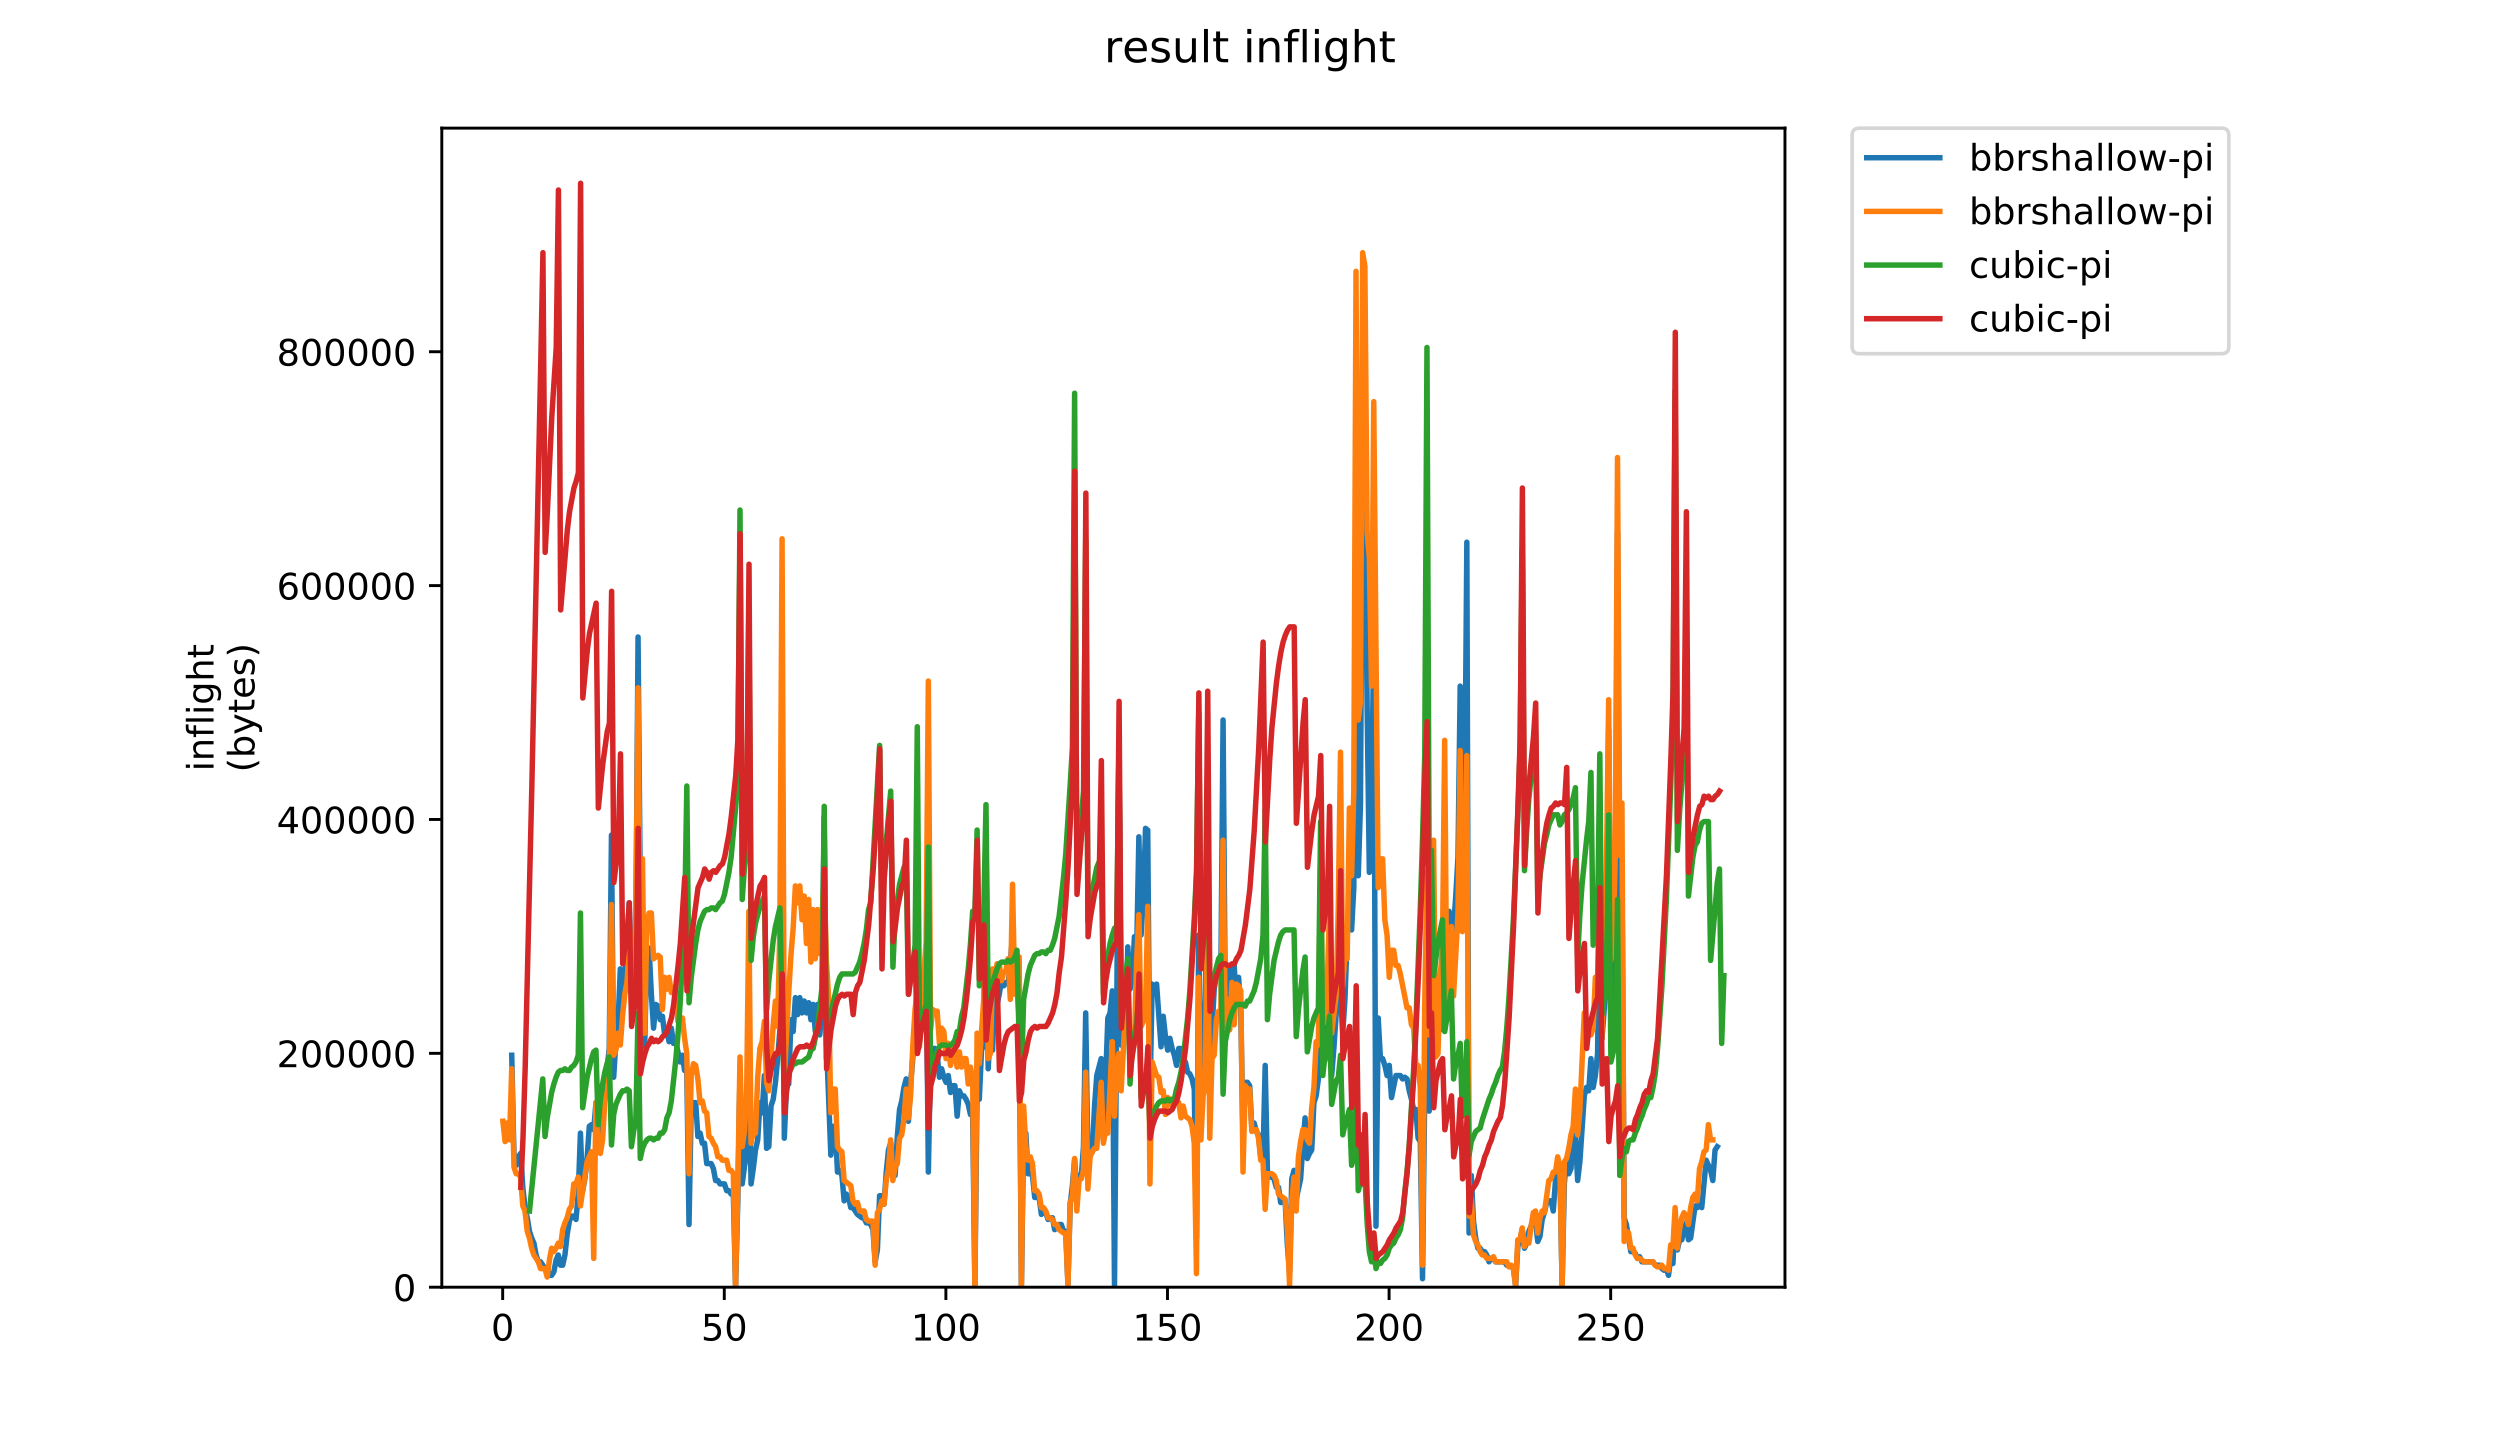 <?xml version="1.0" encoding="utf-8" standalone="no"?>
<!DOCTYPE svg PUBLIC "-//W3C//DTD SVG 1.1//EN"
  "http://www.w3.org/Graphics/SVG/1.1/DTD/svg11.dtd">
<!-- Created with matplotlib (https://matplotlib.org/) -->
<svg height="396pt" version="1.1" viewBox="0 0 684 396" width="684pt" xmlns="http://www.w3.org/2000/svg" xmlns:xlink="http://www.w3.org/1999/xlink">
 <defs>
  <style type="text/css">
*{stroke-linecap:butt;stroke-linejoin:round;}
  </style>
 </defs>
 <g id="figure_1">
  <g id="patch_1">
   <path d="M 0 396 
L 684 396 
L 684 0 
L 0 0 
z
" style="fill:#ffffff;"/>
  </g>
  <g id="axes_1">
   <g id="patch_2">
    <path d="M 120.879 352.174 
L 488.365 352.174 
L 488.365 35.062 
L 120.879 35.062 
z
" style="fill:#ffffff;"/>
   </g>
   <g id="matplotlib.axis_1">
    <g id="xtick_1">
     <g id="line2d_1">
      <defs>
       <path d="M 0 0 
L 0 3.5 
" id="mccd553263e" style="stroke:#000000;stroke-width:0.8;"/>
      </defs>
      <g>
       <use style="stroke:#000000;stroke-width:0.8;" x="137.534" xlink:href="#mccd553263e" y="352.174"/>
      </g>
     </g>
     <g id="text_1">
      <!-- 0 -->
      <defs>
       <path d="M 31.781 66.406 
Q 24.172 66.406 20.328 58.906 
Q 16.5 51.422 16.5 36.375 
Q 16.5 21.391 20.328 13.891 
Q 24.172 6.391 31.781 6.391 
Q 39.453 6.391 43.281 13.891 
Q 47.125 21.391 47.125 36.375 
Q 47.125 51.422 43.281 58.906 
Q 39.453 66.406 31.781 66.406 
z
M 31.781 74.219 
Q 44.047 74.219 50.516 64.516 
Q 56.984 54.828 56.984 36.375 
Q 56.984 17.969 50.516 8.266 
Q 44.047 -1.422 31.781 -1.422 
Q 19.531 -1.422 13.062 8.266 
Q 6.594 17.969 6.594 36.375 
Q 6.594 54.828 13.062 64.516 
Q 19.531 74.219 31.781 74.219 
z
" id="DejaVuSans-48"/>
      </defs>
      <g transform="translate(134.353 366.773)scale(0.1 -0.1)">
       <use xlink:href="#DejaVuSans-48"/>
      </g>
     </g>
    </g>
    <g id="xtick_2">
     <g id="line2d_2">
      <g>
       <use style="stroke:#000000;stroke-width:0.8;" x="198.164" xlink:href="#mccd553263e" y="352.174"/>
      </g>
     </g>
     <g id="text_2">
      <!-- 50 -->
      <defs>
       <path d="M 10.797 72.906 
L 49.516 72.906 
L 49.516 64.594 
L 19.828 64.594 
L 19.828 46.734 
Q 21.969 47.469 24.109 47.828 
Q 26.266 48.188 28.422 48.188 
Q 40.625 48.188 47.75 41.5 
Q 54.891 34.812 54.891 23.391 
Q 54.891 11.625 47.562 5.094 
Q 40.234 -1.422 26.906 -1.422 
Q 22.312 -1.422 17.547 -0.641 
Q 12.797 0.141 7.719 1.703 
L 7.719 11.625 
Q 12.109 9.234 16.797 8.062 
Q 21.484 6.891 26.703 6.891 
Q 35.156 6.891 40.078 11.328 
Q 45.016 15.766 45.016 23.391 
Q 45.016 31 40.078 35.438 
Q 35.156 39.891 26.703 39.891 
Q 22.75 39.891 18.812 39.016 
Q 14.891 38.141 10.797 36.281 
z
" id="DejaVuSans-53"/>
      </defs>
      <g transform="translate(191.801 366.773)scale(0.1 -0.1)">
       <use xlink:href="#DejaVuSans-53"/>
       <use x="63.623" xlink:href="#DejaVuSans-48"/>
      </g>
     </g>
    </g>
    <g id="xtick_3">
     <g id="line2d_3">
      <g>
       <use style="stroke:#000000;stroke-width:0.8;" x="258.794" xlink:href="#mccd553263e" y="352.174"/>
      </g>
     </g>
     <g id="text_3">
      <!-- 100 -->
      <defs>
       <path d="M 12.406 8.297 
L 28.516 8.297 
L 28.516 63.922 
L 10.984 60.406 
L 10.984 69.391 
L 28.422 72.906 
L 38.281 72.906 
L 38.281 8.297 
L 54.391 8.297 
L 54.391 0 
L 12.406 0 
z
" id="DejaVuSans-49"/>
      </defs>
      <g transform="translate(249.25 366.773)scale(0.1 -0.1)">
       <use xlink:href="#DejaVuSans-49"/>
       <use x="63.623" xlink:href="#DejaVuSans-48"/>
       <use x="127.246" xlink:href="#DejaVuSans-48"/>
      </g>
     </g>
    </g>
    <g id="xtick_4">
     <g id="line2d_4">
      <g>
       <use style="stroke:#000000;stroke-width:0.8;" x="319.424" xlink:href="#mccd553263e" y="352.174"/>
      </g>
     </g>
     <g id="text_4">
      <!-- 150 -->
      <g transform="translate(309.88 366.773)scale(0.1 -0.1)">
       <use xlink:href="#DejaVuSans-49"/>
       <use x="63.623" xlink:href="#DejaVuSans-53"/>
       <use x="127.246" xlink:href="#DejaVuSans-48"/>
      </g>
     </g>
    </g>
    <g id="xtick_5">
     <g id="line2d_5">
      <g>
       <use style="stroke:#000000;stroke-width:0.8;" x="380.053" xlink:href="#mccd553263e" y="352.174"/>
      </g>
     </g>
     <g id="text_5">
      <!-- 200 -->
      <defs>
       <path d="M 19.188 8.297 
L 53.609 8.297 
L 53.609 0 
L 7.328 0 
L 7.328 8.297 
Q 12.938 14.109 22.625 23.891 
Q 32.328 33.688 34.812 36.531 
Q 39.547 41.844 41.422 45.531 
Q 43.312 49.219 43.312 52.781 
Q 43.312 58.594 39.234 62.25 
Q 35.156 65.922 28.609 65.922 
Q 23.969 65.922 18.812 64.312 
Q 13.672 62.703 7.812 59.422 
L 7.812 69.391 
Q 13.766 71.781 18.938 73 
Q 24.125 74.219 28.422 74.219 
Q 39.75 74.219 46.484 68.547 
Q 53.219 62.891 53.219 53.422 
Q 53.219 48.922 51.531 44.891 
Q 49.859 40.875 45.406 35.406 
Q 44.188 33.984 37.641 27.219 
Q 31.109 20.453 19.188 8.297 
z
" id="DejaVuSans-50"/>
      </defs>
      <g transform="translate(370.51 366.773)scale(0.1 -0.1)">
       <use xlink:href="#DejaVuSans-50"/>
       <use x="63.623" xlink:href="#DejaVuSans-48"/>
       <use x="127.246" xlink:href="#DejaVuSans-48"/>
      </g>
     </g>
    </g>
    <g id="xtick_6">
     <g id="line2d_6">
      <g>
       <use style="stroke:#000000;stroke-width:0.8;" x="440.683" xlink:href="#mccd553263e" y="352.174"/>
      </g>
     </g>
     <g id="text_6">
      <!-- 250 -->
      <g transform="translate(431.139 366.773)scale(0.1 -0.1)">
       <use xlink:href="#DejaVuSans-50"/>
       <use x="63.623" xlink:href="#DejaVuSans-53"/>
       <use x="127.246" xlink:href="#DejaVuSans-48"/>
      </g>
     </g>
    </g>
   </g>
   <g id="matplotlib.axis_2">
    <g id="ytick_1">
     <g id="line2d_7">
      <defs>
       <path d="M 0 0 
L -3.5 0 
" id="m3c80a97e3c" style="stroke:#000000;stroke-width:0.8;"/>
      </defs>
      <g>
       <use style="stroke:#000000;stroke-width:0.8;" x="120.879" xlink:href="#m3c80a97e3c" y="352.174"/>
      </g>
     </g>
     <g id="text_7">
      <!-- 0 -->
      <g transform="translate(107.516 355.973)scale(0.1 -0.1)">
       <use xlink:href="#DejaVuSans-48"/>
      </g>
     </g>
    </g>
    <g id="ytick_2">
     <g id="line2d_8">
      <g>
       <use style="stroke:#000000;stroke-width:0.8;" x="120.879" xlink:href="#m3c80a97e3c" y="288.191"/>
      </g>
     </g>
     <g id="text_8">
      <!-- 200000 -->
      <g transform="translate(75.704 291.99)scale(0.1 -0.1)">
       <use xlink:href="#DejaVuSans-50"/>
       <use x="63.623" xlink:href="#DejaVuSans-48"/>
       <use x="127.246" xlink:href="#DejaVuSans-48"/>
       <use x="190.869" xlink:href="#DejaVuSans-48"/>
       <use x="254.492" xlink:href="#DejaVuSans-48"/>
       <use x="318.115" xlink:href="#DejaVuSans-48"/>
      </g>
     </g>
    </g>
    <g id="ytick_3">
     <g id="line2d_9">
      <g>
       <use style="stroke:#000000;stroke-width:0.8;" x="120.879" xlink:href="#m3c80a97e3c" y="224.207"/>
      </g>
     </g>
     <g id="text_9">
      <!-- 400000 -->
      <defs>
       <path d="M 37.797 64.312 
L 12.891 25.391 
L 37.797 25.391 
z
M 35.203 72.906 
L 47.609 72.906 
L 47.609 25.391 
L 58.016 25.391 
L 58.016 17.188 
L 47.609 17.188 
L 47.609 0 
L 37.797 0 
L 37.797 17.188 
L 4.891 17.188 
L 4.891 26.703 
z
" id="DejaVuSans-52"/>
      </defs>
      <g transform="translate(75.704 228.006)scale(0.1 -0.1)">
       <use xlink:href="#DejaVuSans-52"/>
       <use x="63.623" xlink:href="#DejaVuSans-48"/>
       <use x="127.246" xlink:href="#DejaVuSans-48"/>
       <use x="190.869" xlink:href="#DejaVuSans-48"/>
       <use x="254.492" xlink:href="#DejaVuSans-48"/>
       <use x="318.115" xlink:href="#DejaVuSans-48"/>
      </g>
     </g>
    </g>
    <g id="ytick_4">
     <g id="line2d_10">
      <g>
       <use style="stroke:#000000;stroke-width:0.8;" x="120.879" xlink:href="#m3c80a97e3c" y="160.223"/>
      </g>
     </g>
     <g id="text_10">
      <!-- 600000 -->
      <defs>
       <path d="M 33.016 40.375 
Q 26.375 40.375 22.484 35.828 
Q 18.609 31.297 18.609 23.391 
Q 18.609 15.531 22.484 10.953 
Q 26.375 6.391 33.016 6.391 
Q 39.656 6.391 43.531 10.953 
Q 47.406 15.531 47.406 23.391 
Q 47.406 31.297 43.531 35.828 
Q 39.656 40.375 33.016 40.375 
z
M 52.594 71.297 
L 52.594 62.312 
Q 48.875 64.062 45.094 64.984 
Q 41.312 65.922 37.594 65.922 
Q 27.828 65.922 22.672 59.328 
Q 17.531 52.734 16.797 39.406 
Q 19.672 43.656 24.016 45.922 
Q 28.375 48.188 33.594 48.188 
Q 44.578 48.188 50.953 41.516 
Q 57.328 34.859 57.328 23.391 
Q 57.328 12.156 50.688 5.359 
Q 44.047 -1.422 33.016 -1.422 
Q 20.359 -1.422 13.672 8.266 
Q 6.984 17.969 6.984 36.375 
Q 6.984 53.656 15.188 63.938 
Q 23.391 74.219 37.203 74.219 
Q 40.922 74.219 44.703 73.484 
Q 48.484 72.75 52.594 71.297 
z
" id="DejaVuSans-54"/>
      </defs>
      <g transform="translate(75.704 164.023)scale(0.1 -0.1)">
       <use xlink:href="#DejaVuSans-54"/>
       <use x="63.623" xlink:href="#DejaVuSans-48"/>
       <use x="127.246" xlink:href="#DejaVuSans-48"/>
       <use x="190.869" xlink:href="#DejaVuSans-48"/>
       <use x="254.492" xlink:href="#DejaVuSans-48"/>
       <use x="318.115" xlink:href="#DejaVuSans-48"/>
      </g>
     </g>
    </g>
    <g id="ytick_5">
     <g id="line2d_11">
      <g>
       <use style="stroke:#000000;stroke-width:0.8;" x="120.879" xlink:href="#m3c80a97e3c" y="96.24"/>
      </g>
     </g>
     <g id="text_11">
      <!-- 800000 -->
      <defs>
       <path d="M 31.781 34.625 
Q 24.75 34.625 20.719 30.859 
Q 16.703 27.094 16.703 20.516 
Q 16.703 13.922 20.719 10.156 
Q 24.75 6.391 31.781 6.391 
Q 38.812 6.391 42.859 10.172 
Q 46.922 13.969 46.922 20.516 
Q 46.922 27.094 42.891 30.859 
Q 38.875 34.625 31.781 34.625 
z
M 21.922 38.812 
Q 15.578 40.375 12.031 44.719 
Q 8.5 49.078 8.5 55.328 
Q 8.5 64.062 14.719 69.141 
Q 20.953 74.219 31.781 74.219 
Q 42.672 74.219 48.875 69.141 
Q 55.078 64.062 55.078 55.328 
Q 55.078 49.078 51.531 44.719 
Q 48 40.375 41.703 38.812 
Q 48.828 37.156 52.797 32.312 
Q 56.781 27.484 56.781 20.516 
Q 56.781 9.906 50.312 4.234 
Q 43.844 -1.422 31.781 -1.422 
Q 19.734 -1.422 13.25 4.234 
Q 6.781 9.906 6.781 20.516 
Q 6.781 27.484 10.781 32.312 
Q 14.797 37.156 21.922 38.812 
z
M 18.312 54.391 
Q 18.312 48.734 21.844 45.562 
Q 25.391 42.391 31.781 42.391 
Q 38.141 42.391 41.719 45.562 
Q 45.312 48.734 45.312 54.391 
Q 45.312 60.062 41.719 63.234 
Q 38.141 66.406 31.781 66.406 
Q 25.391 66.406 21.844 63.234 
Q 18.312 60.062 18.312 54.391 
z
" id="DejaVuSans-56"/>
      </defs>
      <g transform="translate(75.704 100.039)scale(0.1 -0.1)">
       <use xlink:href="#DejaVuSans-56"/>
       <use x="63.623" xlink:href="#DejaVuSans-48"/>
       <use x="127.246" xlink:href="#DejaVuSans-48"/>
       <use x="190.869" xlink:href="#DejaVuSans-48"/>
       <use x="254.492" xlink:href="#DejaVuSans-48"/>
       <use x="318.115" xlink:href="#DejaVuSans-48"/>
      </g>
     </g>
    </g>
    <g id="text_12">
     <!-- inflight -->
     <defs>
      <path d="M 9.422 54.688 
L 18.406 54.688 
L 18.406 0 
L 9.422 0 
z
M 9.422 75.984 
L 18.406 75.984 
L 18.406 64.594 
L 9.422 64.594 
z
" id="DejaVuSans-105"/>
      <path d="M 54.891 33.016 
L 54.891 0 
L 45.906 0 
L 45.906 32.719 
Q 45.906 40.484 42.875 44.328 
Q 39.844 48.188 33.797 48.188 
Q 26.516 48.188 22.312 43.547 
Q 18.109 38.922 18.109 30.906 
L 18.109 0 
L 9.078 0 
L 9.078 54.688 
L 18.109 54.688 
L 18.109 46.188 
Q 21.344 51.125 25.703 53.562 
Q 30.078 56 35.797 56 
Q 45.219 56 50.047 50.172 
Q 54.891 44.344 54.891 33.016 
z
" id="DejaVuSans-110"/>
      <path d="M 37.109 75.984 
L 37.109 68.5 
L 28.516 68.5 
Q 23.688 68.5 21.797 66.547 
Q 19.922 64.594 19.922 59.516 
L 19.922 54.688 
L 34.719 54.688 
L 34.719 47.703 
L 19.922 47.703 
L 19.922 0 
L 10.891 0 
L 10.891 47.703 
L 2.297 47.703 
L 2.297 54.688 
L 10.891 54.688 
L 10.891 58.5 
Q 10.891 67.625 15.141 71.797 
Q 19.391 75.984 28.609 75.984 
z
" id="DejaVuSans-102"/>
      <path d="M 9.422 75.984 
L 18.406 75.984 
L 18.406 0 
L 9.422 0 
z
" id="DejaVuSans-108"/>
      <path d="M 45.406 27.984 
Q 45.406 37.75 41.375 43.109 
Q 37.359 48.484 30.078 48.484 
Q 22.859 48.484 18.828 43.109 
Q 14.797 37.75 14.797 27.984 
Q 14.797 18.266 18.828 12.891 
Q 22.859 7.516 30.078 7.516 
Q 37.359 7.516 41.375 12.891 
Q 45.406 18.266 45.406 27.984 
z
M 54.391 6.781 
Q 54.391 -7.172 48.188 -13.984 
Q 42 -20.797 29.203 -20.797 
Q 24.469 -20.797 20.266 -20.094 
Q 16.062 -19.391 12.109 -17.922 
L 12.109 -9.188 
Q 16.062 -11.328 19.922 -12.344 
Q 23.781 -13.375 27.781 -13.375 
Q 36.625 -13.375 41.016 -8.766 
Q 45.406 -4.156 45.406 5.172 
L 45.406 9.625 
Q 42.625 4.781 38.281 2.391 
Q 33.938 0 27.875 0 
Q 17.828 0 11.672 7.656 
Q 5.516 15.328 5.516 27.984 
Q 5.516 40.672 11.672 48.328 
Q 17.828 56 27.875 56 
Q 33.938 56 38.281 53.609 
Q 42.625 51.219 45.406 46.391 
L 45.406 54.688 
L 54.391 54.688 
z
" id="DejaVuSans-103"/>
      <path d="M 54.891 33.016 
L 54.891 0 
L 45.906 0 
L 45.906 32.719 
Q 45.906 40.484 42.875 44.328 
Q 39.844 48.188 33.797 48.188 
Q 26.516 48.188 22.312 43.547 
Q 18.109 38.922 18.109 30.906 
L 18.109 0 
L 9.078 0 
L 9.078 75.984 
L 18.109 75.984 
L 18.109 46.188 
Q 21.344 51.125 25.703 53.562 
Q 30.078 56 35.797 56 
Q 45.219 56 50.047 50.172 
Q 54.891 44.344 54.891 33.016 
z
" id="DejaVuSans-104"/>
      <path d="M 18.312 70.219 
L 18.312 54.688 
L 36.812 54.688 
L 36.812 47.703 
L 18.312 47.703 
L 18.312 18.016 
Q 18.312 11.328 20.141 9.422 
Q 21.969 7.516 27.594 7.516 
L 36.812 7.516 
L 36.812 0 
L 27.594 0 
Q 17.188 0 13.234 3.875 
Q 9.281 7.766 9.281 18.016 
L 9.281 47.703 
L 2.688 47.703 
L 2.688 54.688 
L 9.281 54.688 
L 9.281 70.219 
z
" id="DejaVuSans-116"/>
     </defs>
     <g transform="translate(58.426 211.018)rotate(-90)scale(0.1 -0.1)">
      <use xlink:href="#DejaVuSans-105"/>
      <use x="27.783" xlink:href="#DejaVuSans-110"/>
      <use x="91.162" xlink:href="#DejaVuSans-102"/>
      <use x="126.367" xlink:href="#DejaVuSans-108"/>
      <use x="154.15" xlink:href="#DejaVuSans-105"/>
      <use x="181.934" xlink:href="#DejaVuSans-103"/>
      <use x="245.41" xlink:href="#DejaVuSans-104"/>
      <use x="308.789" xlink:href="#DejaVuSans-116"/>
     </g>
     <!-- (bytes) -->
     <defs>
      <path d="M 31 75.875 
Q 24.469 64.656 21.281 53.656 
Q 18.109 42.672 18.109 31.391 
Q 18.109 20.125 21.312 9.062 
Q 24.516 -2 31 -13.188 
L 23.188 -13.188 
Q 15.875 -1.703 12.234 9.375 
Q 8.594 20.453 8.594 31.391 
Q 8.594 42.281 12.203 53.312 
Q 15.828 64.359 23.188 75.875 
z
" id="DejaVuSans-40"/>
      <path d="M 48.688 27.297 
Q 48.688 37.203 44.609 42.844 
Q 40.531 48.484 33.406 48.484 
Q 26.266 48.484 22.188 42.844 
Q 18.109 37.203 18.109 27.297 
Q 18.109 17.391 22.188 11.75 
Q 26.266 6.109 33.406 6.109 
Q 40.531 6.109 44.609 11.75 
Q 48.688 17.391 48.688 27.297 
z
M 18.109 46.391 
Q 20.953 51.266 25.266 53.625 
Q 29.594 56 35.594 56 
Q 45.562 56 51.781 48.094 
Q 58.016 40.188 58.016 27.297 
Q 58.016 14.406 51.781 6.484 
Q 45.562 -1.422 35.594 -1.422 
Q 29.594 -1.422 25.266 0.953 
Q 20.953 3.328 18.109 8.203 
L 18.109 0 
L 9.078 0 
L 9.078 75.984 
L 18.109 75.984 
z
" id="DejaVuSans-98"/>
      <path d="M 32.172 -5.078 
Q 28.375 -14.844 24.75 -17.812 
Q 21.141 -20.797 15.094 -20.797 
L 7.906 -20.797 
L 7.906 -13.281 
L 13.188 -13.281 
Q 16.891 -13.281 18.938 -11.516 
Q 21 -9.766 23.484 -3.219 
L 25.094 0.875 
L 2.984 54.688 
L 12.5 54.688 
L 29.594 11.922 
L 46.688 54.688 
L 56.203 54.688 
z
" id="DejaVuSans-121"/>
      <path d="M 56.203 29.594 
L 56.203 25.203 
L 14.891 25.203 
Q 15.484 15.922 20.484 11.062 
Q 25.484 6.203 34.422 6.203 
Q 39.594 6.203 44.453 7.469 
Q 49.312 8.734 54.109 11.281 
L 54.109 2.781 
Q 49.266 0.734 44.188 -0.344 
Q 39.109 -1.422 33.891 -1.422 
Q 20.797 -1.422 13.156 6.188 
Q 5.516 13.812 5.516 26.812 
Q 5.516 40.234 12.766 48.109 
Q 20.016 56 32.328 56 
Q 43.359 56 49.781 48.891 
Q 56.203 41.797 56.203 29.594 
z
M 47.219 32.234 
Q 47.125 39.594 43.094 43.984 
Q 39.062 48.391 32.422 48.391 
Q 24.906 48.391 20.391 44.141 
Q 15.875 39.891 15.188 32.172 
z
" id="DejaVuSans-101"/>
      <path d="M 44.281 53.078 
L 44.281 44.578 
Q 40.484 46.531 36.375 47.5 
Q 32.281 48.484 27.875 48.484 
Q 21.188 48.484 17.844 46.438 
Q 14.5 44.391 14.5 40.281 
Q 14.5 37.156 16.891 35.375 
Q 19.281 33.594 26.516 31.984 
L 29.594 31.297 
Q 39.156 29.25 43.188 25.516 
Q 47.219 21.781 47.219 15.094 
Q 47.219 7.469 41.188 3.016 
Q 35.156 -1.422 24.609 -1.422 
Q 20.219 -1.422 15.453 -0.562 
Q 10.688 0.297 5.422 2 
L 5.422 11.281 
Q 10.406 8.688 15.234 7.391 
Q 20.062 6.109 24.812 6.109 
Q 31.156 6.109 34.562 8.281 
Q 37.984 10.453 37.984 14.406 
Q 37.984 18.062 35.516 20.016 
Q 33.062 21.969 24.703 23.781 
L 21.578 24.516 
Q 13.234 26.266 9.516 29.906 
Q 5.812 33.547 5.812 39.891 
Q 5.812 47.609 11.281 51.797 
Q 16.75 56 26.812 56 
Q 31.781 56 36.172 55.266 
Q 40.578 54.547 44.281 53.078 
z
" id="DejaVuSans-115"/>
      <path d="M 8.016 75.875 
L 15.828 75.875 
Q 23.141 64.359 26.781 53.312 
Q 30.422 42.281 30.422 31.391 
Q 30.422 20.453 26.781 9.375 
Q 23.141 -1.703 15.828 -13.188 
L 8.016 -13.188 
Q 14.5 -2 17.703 9.062 
Q 20.906 20.125 20.906 31.391 
Q 20.906 42.672 17.703 53.656 
Q 14.5 64.656 8.016 75.875 
z
" id="DejaVuSans-41"/>
     </defs>
     <g transform="translate(69.624 211.295)rotate(-90)scale(0.1 -0.1)">
      <use xlink:href="#DejaVuSans-40"/>
      <use x="39.014" xlink:href="#DejaVuSans-98"/>
      <use x="102.49" xlink:href="#DejaVuSans-121"/>
      <use x="161.67" xlink:href="#DejaVuSans-116"/>
      <use x="200.879" xlink:href="#DejaVuSans-101"/>
      <use x="262.402" xlink:href="#DejaVuSans-115"/>
      <use x="314.502" xlink:href="#DejaVuSans-41"/>
     </g>
    </g>
   </g>
   <g id="line2d_12">
    <path clip-path="url(#p41fd991ac8)" d="M 140.011 288.71 
L 140.618 316.041 
L 141.224 318.821 
L 141.83 316.505 
L 142.437 315.578 
L 143.043 324.843 
L 143.649 330.402 
L 144.255 333.181 
L 144.862 336.887 
L 145.468 338.74 
L 146.074 340.13 
L 146.681 343.373 
L 147.287 345.226 
L 147.893 345.226 
L 149.106 347.079 
L 149.712 347.079 
L 150.318 348.931 
L 150.925 348.931 
L 151.531 348.005 
L 152.137 344.762 
L 152.744 343.373 
L 153.35 346.152 
L 153.956 346.152 
L 154.563 343.373 
L 155.169 337.814 
L 155.775 334.108 
L 156.381 332.718 
L 156.988 332.718 
L 157.594 333.645 
L 158.2 326.696 
L 158.807 310.019 
L 159.413 325.769 
L 160.019 322.527 
L 160.626 316.968 
L 161.232 308.166 
L 161.838 307.703 
L 162.444 309.093 
L 163.051 301.681 
L 163.657 312.799 
L 164.263 311.409 
L 164.87 304.46 
L 165.476 299.365 
L 166.082 292.416 
L 166.688 286.857 
L 167.295 228.489 
L 167.901 294.732 
L 168.507 285.004 
L 169.114 279.445 
L 169.72 265.085 
L 170.326 273.886 
L 171.539 259.989 
L 172.145 247.018 
L 172.751 266.938 
L 173.358 265.548 
L 173.964 255.357 
L 174.57 174.29 
L 175.177 243.313 
L 175.783 286.394 
L 176.389 286.394 
L 176.996 259.063 
L 177.602 259.526 
L 178.208 272.033 
L 178.814 281.298 
L 179.421 274.813 
L 180.027 275.276 
L 180.633 278.982 
L 181.24 278.056 
L 181.846 283.151 
L 182.452 282.225 
L 183.059 285.004 
L 183.665 281.298 
L 184.271 285.467 
L 184.877 285.004 
L 186.09 290.563 
L 186.696 288.71 
L 187.303 292.879 
L 187.909 292.879 
L 188.515 335.034 
L 189.122 302.144 
L 189.728 301.681 
L 190.334 301.681 
L 190.94 310.946 
L 191.547 310.019 
L 192.153 312.799 
L 192.759 312.799 
L 193.366 318.358 
L 194.578 318.358 
L 195.185 319.747 
L 195.791 322.99 
L 196.397 322.99 
L 197.003 323.916 
L 198.216 323.916 
L 198.822 325.769 
L 199.429 325.769 
L 200.035 326.696 
L 200.641 326.696 
L 201.247 351.711 
L 201.854 329.012 
L 202.46 293.806 
L 203.066 323.916 
L 203.673 319.284 
L 204.279 315.578 
L 204.885 289.637 
L 205.492 323.916 
L 206.098 319.747 
L 206.704 314.652 
L 207.31 311.872 
L 207.917 301.681 
L 208.523 304.46 
L 209.129 294.269 
L 209.736 314.188 
L 210.342 313.725 
L 210.948 302.607 
L 211.555 300.754 
L 212.161 296.122 
L 212.767 289.637 
L 213.373 281.762 
L 213.98 209.033 
L 214.586 311.409 
L 215.192 297.048 
L 215.799 296.585 
L 216.405 278.982 
L 217.011 282.225 
L 217.618 272.96 
L 218.224 277.592 
L 218.83 272.96 
L 219.436 277.129 
L 220.043 273.886 
L 220.649 277.129 
L 221.255 274.35 
L 221.862 278.982 
L 222.468 274.813 
L 223.074 282.225 
L 223.681 274.813 
L 224.287 283.151 
L 224.893 275.739 
L 225.499 223.393 
L 226.106 285.004 
L 227.318 316.041 
L 227.925 308.166 
L 228.531 308.166 
L 229.137 320.674 
L 229.744 320.211 
L 230.35 321.6 
L 230.956 328.549 
L 231.562 326.696 
L 232.169 327.622 
L 232.775 330.402 
L 233.381 330.402 
L 234.594 332.255 
L 235.806 333.181 
L 236.413 333.181 
L 237.019 334.571 
L 237.625 334.571 
L 238.232 335.034 
L 238.838 336.424 
L 239.444 345.226 
L 240.051 341.983 
L 240.657 327.159 
L 241.263 327.159 
L 241.869 329.475 
L 242.476 320.674 
L 243.082 314.652 
L 243.688 312.799 
L 244.295 321.6 
L 244.901 321.6 
L 245.507 310.946 
L 246.114 303.534 
L 246.72 301.218 
L 247.326 297.512 
L 247.932 295.196 
L 248.539 306.777 
L 249.145 296.585 
L 250.358 282.225 
L 250.964 272.96 
L 251.57 284.078 
L 252.177 280.372 
L 252.783 275.276 
L 253.389 259.063 
L 253.995 320.674 
L 254.602 288.71 
L 255.208 286.857 
L 255.814 286.857 
L 256.421 288.71 
L 257.027 294.732 
L 257.633 292.416 
L 258.24 294.732 
L 258.846 296.122 
L 259.452 294.269 
L 260.058 298.901 
L 260.665 297.048 
L 261.271 297.048 
L 261.877 305.387 
L 262.484 298.438 
L 263.09 299.828 
L 263.696 299.828 
L 264.303 300.754 
L 264.909 302.144 
L 265.515 304.924 
L 266.121 304.924 
L 266.728 351.711 
L 267.334 297.975 
L 267.94 300.754 
L 268.547 287.32 
L 269.153 285.931 
L 269.759 240.07 
L 270.365 292.416 
L 270.972 281.298 
L 271.578 287.32 
L 272.184 271.107 
L 272.791 274.813 
L 273.397 272.033 
L 274.003 268.328 
L 274.61 269.717 
L 275.216 268.791 
L 275.822 269.254 
L 276.428 263.695 
L 277.035 255.82 
L 277.641 264.158 
L 278.247 267.401 
L 278.854 279.445 
L 279.46 351.711 
L 280.066 310.019 
L 280.673 310.019 
L 281.279 321.137 
L 281.885 321.137 
L 282.491 321.6 
L 283.098 327.622 
L 284.31 327.622 
L 284.917 332.255 
L 285.523 331.328 
L 286.129 331.792 
L 286.736 333.645 
L 287.342 333.181 
L 287.948 333.181 
L 288.554 336.424 
L 289.161 335.034 
L 290.373 335.034 
L 290.98 336.887 
L 291.586 336.887 
L 292.192 351.248 
L 292.799 329.475 
L 293.405 324.38 
L 294.011 317.431 
L 294.617 325.306 
L 295.224 321.6 
L 295.83 322.063 
L 296.436 313.725 
L 297.043 277.129 
L 297.649 316.041 
L 298.255 313.725 
L 298.862 315.115 
L 299.468 302.607 
L 300.074 294.269 
L 301.287 289.637 
L 301.893 311.872 
L 303.106 278.519 
L 303.712 277.129 
L 304.318 271.107 
L 304.924 351.711 
L 306.137 202.547 
L 306.743 285.931 
L 307.35 278.519 
L 307.956 281.298 
L 308.562 259.063 
L 309.169 270.644 
L 309.775 268.328 
L 310.381 256.283 
L 310.987 260.452 
L 311.594 228.952 
L 312.2 255.82 
L 312.806 246.092 
L 313.413 226.636 
L 314.019 227.099 
L 314.625 300.754 
L 315.232 269.254 
L 315.838 271.107 
L 316.444 269.254 
L 317.657 286.394 
L 318.263 278.056 
L 318.869 283.614 
L 319.476 287.32 
L 320.082 284.078 
L 320.688 286.857 
L 321.295 288.71 
L 321.901 291.49 
L 322.507 286.857 
L 323.113 286.857 
L 323.72 292.416 
L 324.326 290.563 
L 324.932 293.343 
L 325.539 293.806 
L 326.145 295.196 
L 326.751 297.975 
L 327.358 338.74 
L 327.964 255.82 
L 328.57 296.585 
L 329.176 287.784 
L 329.783 273.423 
L 330.389 224.32 
L 330.995 289.173 
L 331.602 281.762 
L 332.208 270.644 
L 332.814 266.475 
L 333.421 266.938 
L 334.027 266.475 
L 334.633 196.988 
L 335.239 275.739 
L 335.846 273.423 
L 336.452 264.158 
L 337.058 278.056 
L 337.665 264.158 
L 338.271 274.35 
L 338.877 267.401 
L 339.483 276.666 
L 340.09 311.872 
L 340.696 296.122 
L 341.302 296.122 
L 341.909 297.048 
L 342.515 309.093 
L 343.121 307.24 
L 343.728 309.556 
L 344.334 310.482 
L 344.94 316.505 
L 345.546 316.968 
L 346.153 291.49 
L 346.759 320.211 
L 347.365 322.063 
L 347.972 322.063 
L 348.578 322.527 
L 349.184 324.843 
L 349.791 324.843 
L 350.397 329.012 
L 351.003 328.549 
L 351.609 328.549 
L 352.216 340.593 
L 352.822 348.005 
L 353.428 322.527 
L 354.035 320.211 
L 354.641 328.086 
L 355.854 322.527 
L 356.46 313.262 
L 357.066 305.85 
L 357.672 316.968 
L 358.279 315.578 
L 358.885 314.652 
L 359.491 301.681 
L 360.098 299.828 
L 360.704 295.196 
L 361.31 250.261 
L 361.917 291.026 
L 362.523 290.1 
L 363.735 274.35 
L 364.342 294.269 
L 364.948 286.857 
L 366.161 268.791 
L 366.767 271.107 
L 367.373 282.688 
L 367.98 273.423 
L 368.586 256.283 
L 369.192 244.239 
L 369.798 254.43 
L 370.405 242.849 
L 371.011 140.936 
L 371.617 239.607 
L 372.224 220.15 
L 372.83 114.995 
L 373.436 127.965 
L 374.042 193.282 
L 374.649 238.68 
L 375.255 222.93 
L 375.861 172.9 
L 376.468 335.497 
L 377.074 278.519 
L 377.68 289.637 
L 378.287 289.637 
L 378.893 291.49 
L 379.499 294.269 
L 380.105 291.49 
L 380.712 300.291 
L 381.924 294.269 
L 383.137 294.269 
L 383.743 295.196 
L 384.35 294.732 
L 384.956 295.196 
L 385.562 298.438 
L 386.168 300.754 
L 386.775 303.534 
L 387.381 303.534 
L 387.987 311.409 
L 388.594 312.335 
L 389.2 349.858 
L 389.806 298.901 
L 390.413 263.695 
L 391.019 303.997 
L 391.625 284.541 
L 392.231 282.688 
L 392.838 285.467 
L 393.444 276.666 
L 394.05 281.762 
L 394.657 259.989 
L 395.263 275.276 
L 396.476 249.335 
L 397.082 255.357 
L 397.688 253.967 
L 398.294 245.165 
L 398.901 234.511 
L 399.507 187.724 
L 400.113 239.607 
L 400.72 223.856 
L 401.326 148.348 
L 401.932 337.35 
L 402.539 321.6 
L 403.145 334.108 
L 403.751 338.74 
L 404.357 341.52 
L 404.964 341.52 
L 405.57 342.446 
L 406.176 342.446 
L 406.783 343.373 
L 407.389 345.226 
L 407.995 344.299 
L 408.601 344.299 
L 409.208 345.226 
L 411.633 345.226 
L 412.239 346.152 
L 412.846 346.152 
L 413.452 346.615 
L 414.058 346.615 
L 414.664 351.711 
L 415.271 341.056 
L 415.877 339.203 
L 416.483 336.424 
L 417.09 341.52 
L 417.696 340.13 
L 418.302 336.887 
L 418.909 335.497 
L 419.515 333.645 
L 420.121 334.108 
L 420.727 339.667 
L 421.334 338.277 
L 421.94 333.645 
L 422.546 331.792 
L 423.153 329.012 
L 423.759 328.549 
L 424.365 328.549 
L 424.972 331.328 
L 425.578 322.99 
L 426.184 319.284 
L 426.79 319.747 
L 427.397 351.711 
L 428.003 323.916 
L 428.609 316.968 
L 429.216 321.137 
L 429.822 319.747 
L 430.428 310.482 
L 431.035 310.946 
L 431.641 322.99 
L 432.247 317.894 
L 433.46 299.828 
L 434.066 297.512 
L 434.672 298.438 
L 435.279 289.637 
L 435.885 297.512 
L 436.491 294.269 
L 437.098 288.247 
L 437.704 237.29 
L 438.31 284.078 
L 439.523 268.328 
L 440.129 199.768 
L 440.735 282.688 
L 441.342 259.526 
L 441.948 255.357 
L 442.554 145.569 
L 443.161 269.254 
L 443.767 237.754 
L 444.373 333.181 
L 444.979 335.034 
L 446.192 342.446 
L 446.798 342.446 
L 447.405 342.909 
L 448.011 344.299 
L 448.617 343.836 
L 449.223 345.226 
L 452.255 345.226 
L 452.861 346.152 
L 454.074 346.152 
L 454.68 347.079 
L 455.286 347.542 
L 455.893 347.079 
L 456.499 348.931 
L 457.105 344.299 
L 457.712 345.689 
L 458.318 332.718 
L 458.924 341.983 
L 459.531 339.203 
L 460.137 339.203 
L 460.743 336.424 
L 461.349 334.571 
L 461.956 339.203 
L 462.562 338.74 
L 463.775 329.939 
L 464.381 330.402 
L 464.987 328.086 
L 465.594 330.402 
L 466.806 317.431 
L 468.019 320.211 
L 468.625 322.99 
L 469.231 314.652 
L 469.838 313.725 
L 469.838 313.725 
" style="fill:none;stroke:#1f77b4;stroke-linecap:square;stroke-width:1.5;"/>
   </g>
   <g id="line2d_13">
    <path clip-path="url(#p41fd991ac8)" d="M 137.583 306.777 
L 138.189 312.335 
L 138.795 307.24 
L 139.401 311.872 
L 140.008 292.416 
L 140.614 319.284 
L 141.22 321.137 
L 141.827 321.137 
L 142.433 322.063 
L 143.039 329.939 
L 143.646 331.328 
L 144.252 336.887 
L 144.858 338.74 
L 145.464 341.52 
L 146.071 343.373 
L 147.283 345.226 
L 147.89 347.079 
L 149.102 347.079 
L 149.709 349.395 
L 150.315 344.762 
L 150.921 341.52 
L 151.527 342.446 
L 152.134 341.52 
L 152.74 340.13 
L 153.346 341.056 
L 153.953 336.424 
L 154.559 334.571 
L 155.165 333.181 
L 155.771 330.865 
L 156.378 329.939 
L 156.984 323.916 
L 157.59 323.916 
L 158.197 322.063 
L 158.803 329.939 
L 160.622 317.894 
L 161.834 315.115 
L 162.441 344.299 
L 163.047 301.681 
L 163.653 315.115 
L 164.26 315.578 
L 164.866 311.872 
L 165.472 301.218 
L 166.079 298.901 
L 166.685 292.879 
L 167.291 247.482 
L 167.897 288.71 
L 168.504 287.32 
L 169.11 282.688 
L 169.716 285.931 
L 170.323 278.056 
L 170.929 272.033 
L 171.535 268.791 
L 172.142 259.989 
L 172.748 274.35 
L 173.354 260.916 
L 173.96 252.114 
L 174.567 188.187 
L 175.173 263.232 
L 175.779 234.974 
L 176.386 282.688 
L 176.992 252.114 
L 177.598 249.798 
L 178.205 249.798 
L 178.811 262.305 
L 180.023 261.379 
L 180.63 261.842 
L 181.236 276.203 
L 181.842 267.401 
L 182.449 270.644 
L 183.055 267.401 
L 183.661 271.57 
L 184.268 271.107 
L 184.874 271.57 
L 185.48 279.445 
L 186.086 278.519 
L 186.693 278.519 
L 187.299 284.078 
L 187.905 288.247 
L 188.512 321.137 
L 189.118 294.269 
L 189.724 291.026 
L 190.33 291.49 
L 190.937 295.196 
L 191.543 301.681 
L 192.149 301.218 
L 192.756 303.997 
L 193.362 304.46 
L 193.968 310.946 
L 194.575 311.409 
L 195.181 312.799 
L 195.787 313.725 
L 196.393 316.505 
L 197 316.505 
L 197.606 317.431 
L 198.819 317.431 
L 199.425 320.211 
L 200.031 320.211 
L 200.638 321.137 
L 201.244 351.711 
L 201.85 325.769 
L 202.456 289.173 
L 203.063 313.725 
L 203.669 309.556 
L 204.275 299.828 
L 204.882 249.335 
L 205.488 312.799 
L 206.094 309.556 
L 206.701 310.019 
L 207.307 294.732 
L 207.913 286.857 
L 208.519 285.004 
L 209.126 279.445 
L 209.732 296.122 
L 210.338 298.438 
L 211.551 280.372 
L 212.157 273.886 
L 212.764 280.835 
L 213.37 253.504 
L 213.976 147.422 
L 214.582 294.732 
L 215.795 271.57 
L 216.401 261.379 
L 217.008 253.967 
L 217.614 242.386 
L 218.22 247.018 
L 218.827 242.386 
L 219.433 251.651 
L 220.039 245.165 
L 220.645 258.136 
L 221.252 246.092 
L 221.858 263.232 
L 222.464 248.871 
L 223.071 262.305 
L 223.677 248.871 
L 224.283 260.916 
L 225.496 240.533 
L 226.102 262.769 
L 226.708 272.96 
L 227.315 304.46 
L 227.921 297.975 
L 228.527 297.975 
L 229.134 313.725 
L 229.74 314.652 
L 230.346 315.115 
L 230.952 322.99 
L 232.771 324.38 
L 233.378 328.549 
L 233.984 329.475 
L 234.59 329.012 
L 235.197 331.328 
L 236.409 331.328 
L 237.015 333.645 
L 237.622 334.108 
L 238.834 334.108 
L 239.441 346.152 
L 240.047 331.792 
L 240.653 330.865 
L 241.26 328.549 
L 241.866 329.475 
L 242.472 322.99 
L 243.078 319.747 
L 243.685 311.872 
L 244.291 322.99 
L 244.897 319.284 
L 245.504 318.358 
L 246.11 311.409 
L 246.716 310.482 
L 247.323 306.313 
L 247.929 297.975 
L 248.535 305.85 
L 249.141 299.828 
L 249.748 285.931 
L 250.354 276.203 
L 250.96 271.57 
L 251.567 286.394 
L 252.173 274.35 
L 253.386 257.673 
L 253.992 186.334 
L 254.598 281.762 
L 255.204 276.203 
L 255.811 276.666 
L 256.417 276.666 
L 257.023 285.467 
L 257.63 281.298 
L 258.236 282.225 
L 258.842 289.637 
L 259.448 285.467 
L 260.055 291.49 
L 260.661 285.931 
L 261.874 291.953 
L 262.48 287.784 
L 263.086 291.953 
L 263.693 289.637 
L 264.299 289.637 
L 264.905 296.585 
L 265.511 291.953 
L 266.118 295.196 
L 266.724 351.711 
L 267.33 282.688 
L 267.937 291.026 
L 269.149 273.423 
L 269.756 228.489 
L 270.362 289.637 
L 270.968 288.247 
L 271.574 265.085 
L 272.181 269.254 
L 272.787 263.695 
L 273.393 263.695 
L 274 268.328 
L 274.606 266.011 
L 275.212 265.548 
L 275.819 262.305 
L 276.425 273.423 
L 277.031 241.923 
L 277.637 272.033 
L 278.244 261.842 
L 278.85 261.842 
L 279.456 351.711 
L 280.063 302.607 
L 280.669 313.725 
L 281.275 317.431 
L 281.882 316.505 
L 282.488 318.358 
L 283.094 325.769 
L 283.7 325.769 
L 284.307 326.696 
L 284.913 330.402 
L 285.519 330.402 
L 286.126 331.328 
L 286.732 333.181 
L 287.338 333.181 
L 287.945 333.645 
L 288.551 335.034 
L 289.157 335.034 
L 289.763 336.424 
L 290.976 337.35 
L 291.582 337.35 
L 292.189 351.711 
L 292.795 329.012 
L 293.401 327.159 
L 294.007 316.968 
L 294.614 331.328 
L 295.22 322.99 
L 295.826 322.527 
L 296.433 320.211 
L 297.039 293.343 
L 297.645 325.306 
L 298.252 316.505 
L 298.858 315.115 
L 299.464 314.188 
L 300.07 314.188 
L 301.283 296.122 
L 301.889 312.799 
L 302.496 309.093 
L 303.102 310.019 
L 304.315 285.004 
L 304.921 305.387 
L 305.527 291.49 
L 306.133 288.247 
L 306.74 298.438 
L 307.952 276.203 
L 308.559 272.497 
L 309.165 284.541 
L 309.771 289.173 
L 310.378 285.004 
L 310.984 262.769 
L 311.59 250.261 
L 312.196 280.835 
L 312.803 279.445 
L 313.409 277.592 
L 314.015 247.945 
L 314.622 323.916 
L 315.228 290.563 
L 316.441 294.269 
L 317.047 294.732 
L 317.653 298.901 
L 318.259 298.438 
L 318.866 304.924 
L 319.472 300.291 
L 320.078 300.754 
L 320.685 302.607 
L 321.291 300.754 
L 321.897 301.681 
L 322.504 301.681 
L 323.11 305.85 
L 323.716 302.607 
L 324.322 305.387 
L 325.535 306.313 
L 326.141 308.166 
L 326.748 312.799 
L 327.354 348.468 
L 327.96 267.401 
L 328.566 311.872 
L 329.173 299.828 
L 329.779 297.048 
L 330.385 240.533 
L 330.992 311.409 
L 331.598 289.637 
L 332.204 288.71 
L 332.811 278.982 
L 333.417 276.666 
L 334.023 276.666 
L 334.629 229.879 
L 335.236 280.835 
L 335.842 273.423 
L 336.448 281.762 
L 337.055 268.791 
L 337.661 280.372 
L 338.267 269.254 
L 338.874 269.717 
L 339.48 271.107 
L 340.086 320.674 
L 340.692 297.048 
L 341.299 297.975 
L 341.905 297.975 
L 342.511 309.556 
L 343.118 309.093 
L 343.724 309.093 
L 344.33 311.409 
L 344.937 317.431 
L 345.543 317.431 
L 346.149 330.865 
L 346.755 321.137 
L 347.968 321.137 
L 348.574 321.6 
L 349.181 322.99 
L 349.787 326.696 
L 351.606 328.086 
L 352.212 335.961 
L 352.818 351.711 
L 353.425 328.549 
L 354.031 322.063 
L 354.637 331.328 
L 355.244 316.505 
L 355.85 312.335 
L 356.456 309.093 
L 357.063 309.093 
L 357.669 311.872 
L 358.275 312.799 
L 358.881 303.071 
L 359.488 297.512 
L 360.094 285.004 
L 360.7 285.931 
L 361.307 236.827 
L 361.913 280.372 
L 362.519 278.982 
L 363.125 269.254 
L 363.732 249.798 
L 364.338 282.688 
L 365.551 272.497 
L 366.157 247.945 
L 366.763 205.79 
L 367.37 269.717 
L 367.976 261.379 
L 368.582 262.305 
L 369.188 221.077 
L 369.795 239.607 
L 370.401 216.445 
L 371.007 74.23 
L 371.614 196.988 
L 372.22 191.893 
L 372.826 69.134 
L 373.433 72.84 
L 374.039 145.569 
L 374.645 152.517 
L 375.251 187.724 
L 375.858 109.899 
L 377.07 242.849 
L 377.677 234.974 
L 378.283 234.974 
L 378.889 251.651 
L 379.496 255.82 
L 380.102 267.401 
L 380.708 259.989 
L 381.314 259.989 
L 381.921 264.158 
L 382.527 264.158 
L 383.133 266.475 
L 384.952 275.739 
L 385.559 275.739 
L 386.165 280.372 
L 386.771 281.298 
L 387.377 291.49 
L 387.984 291.49 
L 388.59 297.512 
L 389.196 346.152 
L 389.803 274.813 
L 390.409 238.68 
L 391.015 283.151 
L 391.622 269.254 
L 392.228 229.879 
L 392.834 289.173 
L 393.44 288.247 
L 394.047 266.938 
L 394.653 259.526 
L 395.259 202.547 
L 395.866 277.592 
L 397.078 253.504 
L 397.684 272.497 
L 398.897 250.261 
L 399.503 205.327 
L 400.11 254.894 
L 400.716 249.798 
L 401.322 206.716 
L 401.929 332.718 
L 402.535 327.622 
L 403.141 337.814 
L 403.747 339.667 
L 404.354 340.593 
L 404.96 342.446 
L 405.566 343.373 
L 406.173 343.373 
L 406.779 344.299 
L 407.992 344.299 
L 408.598 343.836 
L 409.204 345.226 
L 412.236 345.226 
L 412.842 346.615 
L 413.448 346.152 
L 414.055 347.079 
L 414.661 351.711 
L 415.267 339.203 
L 415.873 339.203 
L 416.48 335.961 
L 417.086 341.056 
L 417.692 339.203 
L 418.299 340.13 
L 418.905 335.497 
L 419.511 331.792 
L 420.118 331.328 
L 420.724 337.35 
L 421.33 333.181 
L 421.936 331.328 
L 422.543 331.792 
L 423.755 322.99 
L 424.362 322.527 
L 424.968 320.674 
L 425.574 320.674 
L 426.181 316.505 
L 426.787 319.284 
L 427.393 351.711 
L 427.999 317.894 
L 428.606 316.968 
L 429.212 314.188 
L 429.818 310.482 
L 430.425 308.166 
L 431.031 297.975 
L 431.637 310.482 
L 432.243 303.997 
L 433.456 277.129 
L 434.062 280.835 
L 434.669 281.298 
L 435.275 283.151 
L 435.881 281.298 
L 436.488 267.401 
L 437.094 268.328 
L 437.7 231.731 
L 438.306 284.078 
L 438.913 256.283 
L 439.519 237.29 
L 440.125 191.43 
L 440.732 262.769 
L 441.338 259.063 
L 441.944 233.584 
L 442.551 125.186 
L 443.157 234.048 
L 443.763 219.687 
L 444.369 339.667 
L 444.976 336.887 
L 445.582 337.35 
L 446.188 341.52 
L 446.795 341.52 
L 447.401 343.373 
L 448.007 344.299 
L 448.614 344.299 
L 449.826 345.226 
L 452.251 345.226 
L 452.858 346.152 
L 453.464 346.615 
L 454.07 346.615 
L 454.677 346.152 
L 455.283 347.079 
L 455.889 347.079 
L 456.495 347.542 
L 457.102 340.593 
L 457.708 341.056 
L 458.314 330.402 
L 458.921 341.52 
L 459.527 336.424 
L 460.133 333.181 
L 460.74 331.792 
L 461.346 332.718 
L 461.952 335.034 
L 462.558 330.402 
L 463.165 327.622 
L 463.771 326.696 
L 464.377 328.549 
L 464.984 319.747 
L 465.59 317.894 
L 466.196 315.115 
L 466.802 314.652 
L 467.409 307.703 
L 468.015 311.872 
L 468.621 311.872 
L 468.621 311.872 
" style="fill:none;stroke:#ff7f0e;stroke-linecap:square;stroke-width:1.5;"/>
   </g>
   <g id="line2d_14">
    <path clip-path="url(#p41fd991ac8)" d="M 144.867 331.328 
L 146.079 319.284 
L 148.504 295.196 
L 149.111 310.946 
L 149.717 305.85 
L 150.93 298.901 
L 151.536 296.585 
L 152.142 294.732 
L 152.748 293.343 
L 153.355 292.879 
L 153.961 292.879 
L 154.567 292.416 
L 155.174 292.879 
L 155.78 292.879 
L 156.386 291.953 
L 156.993 291.49 
L 157.599 290.563 
L 158.205 288.71 
L 158.811 249.798 
L 159.418 303.071 
L 160.63 294.732 
L 161.843 289.637 
L 162.449 287.784 
L 163.056 287.32 
L 163.662 307.703 
L 164.268 300.754 
L 164.874 296.585 
L 165.481 293.343 
L 166.087 291.026 
L 166.693 289.173 
L 167.3 313.262 
L 167.906 304.924 
L 168.512 302.144 
L 169.725 299.365 
L 170.331 298.438 
L 170.937 298.438 
L 171.544 297.975 
L 172.15 298.438 
L 172.756 313.725 
L 173.363 309.556 
L 173.969 306.313 
L 174.575 277.129 
L 175.182 316.968 
L 175.788 314.188 
L 176.394 312.799 
L 177 311.872 
L 177.607 311.409 
L 178.213 311.409 
L 178.819 311.872 
L 179.426 311.409 
L 180.032 311.409 
L 180.638 310.019 
L 181.244 310.019 
L 181.851 309.093 
L 182.457 305.85 
L 183.063 304.46 
L 183.67 301.218 
L 184.882 290.1 
L 185.489 283.151 
L 186.095 274.35 
L 187.307 252.114 
L 187.914 215.055 
L 188.52 274.35 
L 189.126 267.401 
L 190.339 258.136 
L 190.945 254.43 
L 191.552 252.114 
L 192.764 249.335 
L 193.37 248.871 
L 193.977 248.871 
L 194.583 248.408 
L 195.189 248.408 
L 195.796 248.871 
L 197.008 247.018 
L 197.615 246.555 
L 198.221 244.702 
L 199.433 238.68 
L 200.04 234.511 
L 201.252 221.077 
L 201.859 212.275 
L 202.465 139.547 
L 203.071 246.092 
L 203.678 237.29 
L 204.284 230.805 
L 204.89 165.488 
L 205.496 262.769 
L 206.103 256.283 
L 206.709 252.577 
L 207.922 247.945 
L 209.134 245.165 
L 209.741 276.203 
L 210.347 268.328 
L 211.559 257.21 
L 212.166 253.504 
L 213.378 248.408 
L 213.985 277.592 
L 214.591 299.828 
L 215.197 295.659 
L 215.804 293.343 
L 216.41 292.416 
L 217.016 291.026 
L 217.622 291.026 
L 218.229 290.563 
L 219.441 290.563 
L 221.26 289.173 
L 221.866 287.32 
L 222.473 286.857 
L 223.685 280.835 
L 224.898 270.18 
L 225.504 220.614 
L 226.111 289.637 
L 227.323 277.129 
L 229.142 269.254 
L 229.748 267.401 
L 230.355 266.475 
L 233.386 266.475 
L 233.992 266.011 
L 235.205 263.232 
L 235.811 260.916 
L 236.418 258.136 
L 237.024 254.43 
L 237.63 248.871 
L 238.237 247.018 
L 240.662 203.937 
L 241.268 245.629 
L 241.874 239.607 
L 242.481 230.342 
L 243.693 216.445 
L 244.3 264.622 
L 244.906 250.724 
L 246.118 241.923 
L 247.331 237.29 
L 247.937 236.364 
L 248.544 272.033 
L 249.15 266.475 
L 249.756 263.232 
L 250.363 258.599 
L 250.969 198.841 
L 251.575 283.151 
L 252.181 279.445 
L 253.394 274.813 
L 254 231.731 
L 254.607 293.806 
L 255.819 289.173 
L 257.032 286.394 
L 257.638 285.931 
L 258.851 285.931 
L 259.457 286.394 
L 260.67 285.467 
L 261.276 284.541 
L 261.882 282.225 
L 262.488 282.225 
L 263.095 278.056 
L 263.701 275.739 
L 264.914 265.085 
L 265.52 258.136 
L 266.126 249.335 
L 266.733 249.335 
L 267.339 227.099 
L 267.945 269.717 
L 268.551 257.21 
L 269.158 249.335 
L 269.764 220.15 
L 270.37 276.203 
L 271.583 268.791 
L 272.796 265.085 
L 273.402 263.695 
L 274.008 263.232 
L 275.221 263.232 
L 275.827 262.769 
L 276.433 263.232 
L 277.04 262.769 
L 277.646 261.842 
L 278.252 259.989 
L 278.859 285.931 
L 279.465 294.732 
L 280.071 273.423 
L 281.284 266.475 
L 281.89 264.158 
L 283.103 261.379 
L 283.709 260.916 
L 284.315 260.916 
L 284.922 260.452 
L 285.528 260.452 
L 286.134 260.916 
L 286.74 259.989 
L 287.347 259.989 
L 287.953 258.599 
L 288.559 256.747 
L 289.772 250.724 
L 290.984 240.07 
L 291.591 233.584 
L 292.803 214.592 
L 293.41 204.4 
L 294.016 107.583 
L 294.622 239.607 
L 296.441 216.445 
L 297.047 147.885 
L 297.654 252.114 
L 298.26 246.555 
L 300.079 237.29 
L 300.685 235.901 
L 301.292 234.974 
L 301.898 272.033 
L 302.504 265.085 
L 303.717 258.136 
L 304.323 255.82 
L 304.929 253.967 
L 305.536 253.504 
L 306.142 205.327 
L 306.748 278.519 
L 307.355 272.033 
L 308.567 262.305 
L 309.173 296.585 
L 309.78 285.931 
L 310.992 279.909 
L 311.599 272.96 
L 312.205 300.291 
L 312.811 296.122 
L 313.418 294.732 
L 314.024 291.953 
L 314.63 309.093 
L 315.236 305.85 
L 315.843 303.997 
L 316.449 302.607 
L 317.055 301.681 
L 317.662 301.218 
L 318.874 301.218 
L 319.481 300.754 
L 320.087 301.218 
L 320.693 300.754 
L 321.299 300.754 
L 321.906 297.975 
L 322.512 296.122 
L 323.118 293.343 
L 323.725 289.637 
L 324.937 278.519 
L 325.543 271.107 
L 326.756 251.188 
L 327.362 238.217 
L 327.969 195.135 
L 328.575 263.232 
L 329.788 248.871 
L 330.394 219.687 
L 331 273.423 
L 331.606 269.717 
L 332.819 264.622 
L 333.425 262.305 
L 334.032 261.379 
L 334.638 299.365 
L 335.244 285.004 
L 336.457 278.982 
L 337.063 277.129 
L 337.669 275.739 
L 338.276 274.813 
L 340.095 274.813 
L 340.701 275.276 
L 341.307 273.886 
L 341.914 273.886 
L 343.126 271.107 
L 343.732 268.791 
L 344.945 262.305 
L 345.551 255.82 
L 346.158 221.54 
L 346.764 278.982 
L 347.37 272.033 
L 348.583 262.769 
L 349.795 257.673 
L 350.402 255.82 
L 351.008 254.894 
L 351.614 254.43 
L 354.04 254.43 
L 354.646 283.614 
L 355.252 276.203 
L 356.465 265.548 
L 357.071 261.842 
L 357.677 287.784 
L 358.89 280.835 
L 359.496 278.519 
L 360.709 275.739 
L 361.315 224.783 
L 361.921 294.269 
L 362.528 288.71 
L 363.134 284.541 
L 363.74 278.056 
L 364.347 302.144 
L 365.559 295.659 
L 366.165 294.732 
L 366.772 288.71 
L 367.378 310.482 
L 367.984 307.703 
L 368.591 305.85 
L 369.197 303.534 
L 369.803 318.821 
L 370.41 316.505 
L 371.016 293.806 
L 371.622 325.769 
L 372.228 323.453 
L 372.835 317.894 
L 373.441 322.063 
L 374.047 334.571 
L 374.654 342.446 
L 375.26 345.226 
L 375.866 342.446 
L 376.473 347.079 
L 377.079 345.226 
L 377.685 345.689 
L 378.291 344.762 
L 378.898 344.299 
L 379.504 343.373 
L 380.11 341.52 
L 380.717 340.593 
L 381.323 340.13 
L 381.929 338.74 
L 382.536 337.814 
L 383.142 336.424 
L 383.748 333.181 
L 384.354 326.233 
L 384.961 320.674 
L 385.567 313.262 
L 386.78 292.416 
L 387.386 279.909 
L 388.599 248.408 
L 389.205 229.415 
L 389.811 206.716 
L 390.417 95.075 
L 391.024 241.46 
L 391.63 232.658 
L 392.236 266.938 
L 393.449 257.673 
L 394.661 251.651 
L 395.268 282.225 
L 397.087 271.107 
L 397.693 295.196 
L 398.299 291.026 
L 398.906 288.71 
L 399.512 285.467 
L 400.118 305.387 
L 400.724 302.607 
L 401.331 285.004 
L 401.937 316.041 
L 402.543 312.335 
L 403.756 309.556 
L 404.969 308.63 
L 405.575 306.313 
L 407.394 300.754 
L 408 299.365 
L 408.606 297.512 
L 409.213 296.122 
L 409.819 294.269 
L 410.425 292.879 
L 411.032 291.953 
L 411.638 287.784 
L 412.244 281.298 
L 412.85 272.96 
L 414.063 251.651 
L 415.276 222.93 
L 415.882 205.79 
L 416.488 150.664 
L 417.095 238.217 
L 417.701 227.099 
L 418.307 218.298 
L 418.913 212.739 
L 419.52 205.327 
L 420.126 200.694 
L 420.732 245.629 
L 421.339 239.607 
L 422.551 230.805 
L 423.158 228.489 
L 423.764 225.709 
L 424.976 222.93 
L 426.189 222.93 
L 426.795 225.709 
L 427.402 224.783 
L 428.008 222.93 
L 428.614 222.467 
L 429.22 221.54 
L 429.827 220.15 
L 430.433 218.298 
L 431.039 215.518 
L 431.646 261.842 
L 432.252 250.261 
L 432.858 241.923 
L 434.071 229.879 
L 434.677 224.783 
L 435.283 211.349 
L 435.89 258.599 
L 436.496 253.967 
L 437.102 250.261 
L 437.709 206.253 
L 438.315 277.592 
L 438.921 272.96 
L 439.528 270.18 
L 440.134 222.93 
L 440.74 290.563 
L 441.953 285.467 
L 442.559 246.092 
L 443.165 321.6 
L 443.772 316.968 
L 444.378 314.188 
L 444.984 315.115 
L 445.591 312.335 
L 446.197 311.872 
L 446.803 311.872 
L 447.409 310.019 
L 448.016 308.63 
L 448.622 306.777 
L 449.228 305.387 
L 449.835 303.534 
L 450.441 302.144 
L 451.047 300.291 
L 451.654 300.291 
L 452.26 297.512 
L 452.866 293.806 
L 453.472 287.32 
L 454.685 270.18 
L 455.898 246.555 
L 457.11 215.055 
L 457.717 197.452 
L 458.323 107.12 
L 458.929 232.658 
L 459.535 222.003 
L 460.748 206.716 
L 461.354 171.51 
L 461.961 245.165 
L 463.173 234.511 
L 463.779 231.268 
L 464.386 230.342 
L 464.992 227.099 
L 465.598 225.246 
L 466.205 224.783 
L 467.417 224.783 
L 468.024 262.769 
L 469.842 241.46 
L 470.449 237.754 
L 471.055 285.467 
L 471.661 266.938 
L 471.661 266.938 
" style="fill:none;stroke:#2ca02c;stroke-linecap:square;stroke-width:1.5;"/>
   </g>
   <g id="line2d_15">
    <path clip-path="url(#p41fd991ac8)" d="M 142.483 324.843 
L 143.089 311.409 
L 143.695 291.953 
L 145.514 215.055 
L 147.939 99.708 
L 148.546 69.134 
L 149.152 151.128 
L 149.758 140.01 
L 150.971 114.068 
L 152.183 95.075 
L 152.79 51.994 
L 153.396 166.878 
L 155.215 145.105 
L 155.821 140.01 
L 157.034 133.524 
L 157.64 131.671 
L 158.246 129.355 
L 158.853 50.141 
L 159.459 190.966 
L 160.672 177.996 
L 161.278 173.363 
L 163.097 165.025 
L 163.703 221.077 
L 164.916 209.033 
L 166.128 200.231 
L 166.735 197.915 
L 167.341 161.782 
L 167.947 241.46 
L 169.16 231.731 
L 169.766 206.253 
L 170.372 263.695 
L 170.979 259.063 
L 171.585 255.357 
L 172.191 247.018 
L 172.798 280.835 
L 173.404 276.666 
L 174.01 273.886 
L 174.616 226.636 
L 175.223 293.806 
L 175.829 290.563 
L 176.435 288.247 
L 177.042 286.394 
L 177.648 285.467 
L 178.254 284.078 
L 178.861 285.004 
L 179.467 284.541 
L 180.073 285.004 
L 180.679 284.541 
L 181.286 283.614 
L 181.892 283.151 
L 182.498 282.225 
L 183.711 278.519 
L 184.317 274.813 
L 185.53 264.158 
L 186.136 258.136 
L 187.349 240.07 
L 187.955 271.107 
L 189.168 256.747 
L 190.38 247.482 
L 190.987 242.849 
L 192.199 240.07 
L 192.805 237.754 
L 193.412 238.68 
L 194.018 240.533 
L 194.624 238.68 
L 195.231 238.217 
L 195.837 238.68 
L 197.049 236.827 
L 197.656 236.364 
L 198.262 234.511 
L 199.475 228.026 
L 200.081 223.393 
L 201.294 212.275 
L 201.9 202.084 
L 202.506 146.032 
L 203.112 239.143 
L 204.325 222.93 
L 204.931 154.37 
L 205.538 256.747 
L 206.144 251.651 
L 206.75 247.945 
L 207.963 242.386 
L 208.569 241.46 
L 209.175 240.07 
L 209.782 286.857 
L 210.388 295.659 
L 211.601 289.637 
L 212.207 288.247 
L 212.813 288.247 
L 213.42 285.467 
L 214.026 266.475 
L 214.632 304.46 
L 215.238 298.438 
L 215.845 294.269 
L 216.451 291.49 
L 217.057 289.637 
L 218.27 286.857 
L 218.876 286.394 
L 220.089 286.394 
L 220.695 285.931 
L 221.301 286.394 
L 221.908 286.394 
L 222.514 285.004 
L 223.12 283.151 
L 223.727 281.762 
L 224.939 275.739 
L 225.546 237.754 
L 226.152 292.416 
L 227.364 281.762 
L 228.577 275.276 
L 229.183 273.423 
L 229.79 272.497 
L 230.396 272.033 
L 231.002 272.497 
L 231.608 272.033 
L 232.821 272.033 
L 233.427 277.592 
L 234.034 271.57 
L 234.64 269.717 
L 235.246 268.791 
L 236.459 262.769 
L 237.671 253.041 
L 238.884 238.217 
L 239.49 228.952 
L 240.703 204.864 
L 241.309 265.085 
L 241.916 240.533 
L 243.128 224.783 
L 243.734 219.224 
L 244.341 257.673 
L 244.947 253.504 
L 245.553 248.408 
L 246.766 242.386 
L 247.372 240.996 
L 247.979 229.879 
L 248.585 272.033 
L 249.191 267.864 
L 249.797 262.769 
L 250.404 260.452 
L 251.01 288.247 
L 251.616 285.004 
L 252.223 280.372 
L 252.829 278.982 
L 253.435 276.666 
L 254.042 308.63 
L 254.648 297.048 
L 255.254 294.732 
L 255.86 291.49 
L 256.467 290.1 
L 257.073 287.784 
L 257.679 288.247 
L 258.892 288.247 
L 259.498 287.32 
L 260.105 288.71 
L 261.923 285.931 
L 262.53 284.078 
L 263.136 281.762 
L 263.742 278.519 
L 264.349 273.886 
L 264.955 268.328 
L 265.561 261.379 
L 266.167 252.114 
L 266.774 251.188 
L 267.38 229.879 
L 267.986 267.864 
L 269.199 253.041 
L 269.805 284.541 
L 270.412 278.056 
L 271.018 274.35 
L 271.624 271.57 
L 272.23 269.717 
L 272.837 268.328 
L 273.443 292.879 
L 274.656 285.931 
L 275.262 283.614 
L 275.868 282.225 
L 277.687 280.835 
L 278.293 280.835 
L 278.9 301.218 
L 279.506 298.901 
L 280.112 290.1 
L 280.719 287.784 
L 281.325 284.541 
L 281.931 282.225 
L 282.538 281.298 
L 283.144 280.835 
L 283.75 281.298 
L 284.356 280.835 
L 286.175 280.835 
L 286.782 279.909 
L 287.994 277.129 
L 288.601 274.813 
L 289.207 271.57 
L 289.813 266.011 
L 290.419 261.842 
L 291.632 246.092 
L 292.238 236.827 
L 293.451 212.739 
L 294.057 128.892 
L 294.664 244.702 
L 295.876 228.952 
L 296.482 222.467 
L 297.089 134.914 
L 297.695 256.283 
L 298.301 251.188 
L 299.514 244.239 
L 300.12 242.386 
L 300.726 240.996 
L 301.333 208.106 
L 301.939 274.35 
L 302.545 268.328 
L 303.152 264.622 
L 304.364 259.989 
L 305.577 257.21 
L 306.183 191.893 
L 306.789 281.298 
L 307.396 274.813 
L 308.608 265.085 
L 309.215 294.269 
L 309.821 288.247 
L 310.427 285.004 
L 311.034 282.688 
L 311.64 266.475 
L 312.246 302.607 
L 312.852 298.901 
L 313.459 296.585 
L 314.065 286.394 
L 314.671 311.409 
L 315.278 308.166 
L 315.884 306.313 
L 316.49 304.924 
L 317.097 303.997 
L 318.915 303.997 
L 319.522 304.46 
L 320.734 303.534 
L 321.341 302.144 
L 321.947 301.218 
L 322.553 298.901 
L 323.16 295.659 
L 324.372 286.857 
L 325.585 272.96 
L 326.797 253.041 
L 327.404 239.143 
L 328.01 189.577 
L 328.616 265.085 
L 329.829 250.724 
L 330.435 189.113 
L 331.041 276.666 
L 331.648 272.497 
L 332.254 269.254 
L 332.86 266.938 
L 334.073 264.158 
L 334.679 263.695 
L 335.285 263.695 
L 335.892 264.158 
L 336.498 264.158 
L 337.104 263.695 
L 337.711 263.695 
L 338.317 262.305 
L 338.923 261.379 
L 339.53 259.989 
L 340.742 253.041 
L 341.955 243.313 
L 343.167 227.099 
L 344.38 204.864 
L 345.593 175.679 
L 346.199 230.342 
L 347.411 207.643 
L 348.018 198.841 
L 349.23 186.797 
L 349.837 182.165 
L 350.443 178.459 
L 351.049 175.679 
L 351.656 173.826 
L 352.262 172.437 
L 352.868 171.51 
L 354.081 171.51 
L 354.687 225.246 
L 355.9 207.18 
L 356.506 197.915 
L 357.112 191.43 
L 357.719 237.29 
L 358.931 227.099 
L 359.537 222.93 
L 360.75 217.834 
L 361.356 206.716 
L 361.963 254.43 
L 363.175 246.092 
L 363.782 220.614 
L 364.388 276.666 
L 364.994 272.033 
L 366.207 266.011 
L 366.813 238.217 
L 367.419 289.637 
L 368.026 285.931 
L 369.238 280.835 
L 369.844 303.071 
L 370.451 299.828 
L 371.057 269.717 
L 371.663 313.262 
L 372.27 310.482 
L 372.876 323.916 
L 373.482 304.924 
L 374.089 329.012 
L 374.695 337.35 
L 375.301 341.52 
L 375.907 337.35 
L 376.514 344.299 
L 377.12 343.373 
L 378.333 342.446 
L 379.545 340.593 
L 380.152 339.203 
L 381.364 337.35 
L 381.97 335.961 
L 383.183 334.108 
L 383.789 331.792 
L 385.002 320.674 
L 385.608 313.262 
L 386.821 294.269 
L 388.033 267.864 
L 389.246 236.364 
L 389.852 212.275 
L 390.459 197.452 
L 391.065 280.835 
L 391.671 277.129 
L 392.278 303.071 
L 392.884 295.659 
L 394.096 290.563 
L 394.703 289.637 
L 395.309 309.093 
L 395.915 305.387 
L 396.522 303.071 
L 397.128 299.828 
L 397.734 316.505 
L 398.341 313.262 
L 398.947 311.409 
L 399.553 300.754 
L 400.159 322.527 
L 400.766 320.674 
L 401.372 305.85 
L 401.978 331.792 
L 402.585 325.769 
L 403.797 323.916 
L 404.403 322.527 
L 405.01 320.211 
L 405.616 318.821 
L 406.222 316.505 
L 406.829 315.115 
L 407.435 313.262 
L 408.041 311.872 
L 408.648 309.556 
L 409.86 306.777 
L 410.466 305.85 
L 411.073 302.607 
L 411.679 296.585 
L 412.892 278.519 
L 414.104 253.504 
L 415.317 220.614 
L 415.923 202.084 
L 416.529 133.524 
L 417.136 236.827 
L 417.742 223.393 
L 418.348 214.592 
L 419.561 201.621 
L 420.167 192.356 
L 420.774 249.798 
L 421.38 238.217 
L 422.592 228.952 
L 423.199 225.246 
L 423.805 222.93 
L 424.411 221.077 
L 425.018 220.614 
L 425.624 219.687 
L 426.23 220.15 
L 426.837 219.687 
L 427.443 219.687 
L 428.049 220.15 
L 428.655 209.959 
L 429.262 256.747 
L 430.474 241.46 
L 431.081 235.437 
L 431.687 271.107 
L 432.293 265.548 
L 432.9 261.379 
L 433.506 258.136 
L 434.112 286.857 
L 434.718 281.298 
L 436.537 274.35 
L 437.144 272.96 
L 437.75 242.849 
L 438.356 296.585 
L 438.962 293.806 
L 439.569 289.637 
L 440.175 312.335 
L 440.781 305.387 
L 441.388 303.071 
L 441.994 301.218 
L 442.6 297.048 
L 443.207 316.505 
L 443.813 311.409 
L 444.419 310.482 
L 445.025 309.093 
L 445.632 308.63 
L 446.238 308.63 
L 446.844 309.093 
L 447.451 306.313 
L 448.057 304.924 
L 448.663 303.071 
L 449.27 301.681 
L 449.876 299.365 
L 450.482 298.438 
L 451.088 298.901 
L 451.695 295.659 
L 452.301 293.806 
L 453.514 284.078 
L 455.939 239.607 
L 457.151 207.643 
L 457.758 188.65 
L 458.364 90.906 
L 458.97 224.783 
L 460.183 206.253 
L 460.789 199.305 
L 461.396 140.01 
L 462.002 238.68 
L 462.608 233.121 
L 463.214 228.952 
L 464.427 222.93 
L 465.033 220.614 
L 465.64 220.15 
L 466.246 217.834 
L 466.852 218.298 
L 467.459 217.834 
L 468.065 218.761 
L 468.671 218.761 
L 469.277 217.834 
L 469.884 217.371 
L 470.49 216.445 
L 470.49 216.445 
" style="fill:none;stroke:#d62728;stroke-linecap:square;stroke-width:1.5;"/>
   </g>
   <g id="patch_3">
    <path d="M 120.879 352.174 
L 120.879 35.062 
" style="fill:none;stroke:#000000;stroke-linecap:square;stroke-linejoin:miter;stroke-width:0.8;"/>
   </g>
   <g id="patch_4">
    <path d="M 488.365 352.174 
L 488.365 35.062 
" style="fill:none;stroke:#000000;stroke-linecap:square;stroke-linejoin:miter;stroke-width:0.8;"/>
   </g>
   <g id="patch_5">
    <path d="M 120.879 352.174 
L 488.365 352.174 
" style="fill:none;stroke:#000000;stroke-linecap:square;stroke-linejoin:miter;stroke-width:0.8;"/>
   </g>
   <g id="patch_6">
    <path d="M 120.879 35.062 
L 488.365 35.062 
" style="fill:none;stroke:#000000;stroke-linecap:square;stroke-linejoin:miter;stroke-width:0.8;"/>
   </g>
   <g id="legend_1">
    <g id="patch_7">
     <path d="M 508.74 96.775 
L 607.81 96.775 
Q 609.81 96.775 609.81 94.775 
L 609.81 37.062 
Q 609.81 35.062 607.81 35.062 
L 508.74 35.062 
Q 506.74 35.062 506.74 37.062 
L 506.74 94.775 
Q 506.74 96.775 508.74 96.775 
z
" style="fill:#ffffff;opacity:0.8;stroke:#cccccc;stroke-linejoin:miter;"/>
    </g>
    <g id="line2d_16">
     <path d="M 510.74 43.161 
L 530.74 43.161 
" style="fill:none;stroke:#1f77b4;stroke-linecap:square;stroke-width:1.5;"/>
    </g>
    <g id="line2d_17"/>
    <g id="text_13">
     <!-- bbrshallow-pi -->
     <defs>
      <path d="M 41.109 46.297 
Q 39.594 47.172 37.812 47.578 
Q 36.031 48 33.891 48 
Q 26.266 48 22.188 43.047 
Q 18.109 38.094 18.109 28.812 
L 18.109 0 
L 9.078 0 
L 9.078 54.688 
L 18.109 54.688 
L 18.109 46.188 
Q 20.953 51.172 25.484 53.578 
Q 30.031 56 36.531 56 
Q 37.453 56 38.578 55.875 
Q 39.703 55.766 41.062 55.516 
z
" id="DejaVuSans-114"/>
      <path d="M 34.281 27.484 
Q 23.391 27.484 19.188 25 
Q 14.984 22.516 14.984 16.5 
Q 14.984 11.719 18.141 8.906 
Q 21.297 6.109 26.703 6.109 
Q 34.188 6.109 38.703 11.406 
Q 43.219 16.703 43.219 25.484 
L 43.219 27.484 
z
M 52.203 31.203 
L 52.203 0 
L 43.219 0 
L 43.219 8.297 
Q 40.141 3.328 35.547 0.953 
Q 30.953 -1.422 24.312 -1.422 
Q 15.922 -1.422 10.953 3.297 
Q 6 8.016 6 15.922 
Q 6 25.141 12.172 29.828 
Q 18.359 34.516 30.609 34.516 
L 43.219 34.516 
L 43.219 35.406 
Q 43.219 41.609 39.141 45 
Q 35.062 48.391 27.688 48.391 
Q 23 48.391 18.547 47.266 
Q 14.109 46.141 10.016 43.891 
L 10.016 52.203 
Q 14.938 54.109 19.578 55.047 
Q 24.219 56 28.609 56 
Q 40.484 56 46.344 49.844 
Q 52.203 43.703 52.203 31.203 
z
" id="DejaVuSans-97"/>
      <path d="M 30.609 48.391 
Q 23.391 48.391 19.188 42.75 
Q 14.984 37.109 14.984 27.297 
Q 14.984 17.484 19.156 11.844 
Q 23.344 6.203 30.609 6.203 
Q 37.797 6.203 41.984 11.859 
Q 46.188 17.531 46.188 27.297 
Q 46.188 37.016 41.984 42.703 
Q 37.797 48.391 30.609 48.391 
z
M 30.609 56 
Q 42.328 56 49.016 48.375 
Q 55.719 40.766 55.719 27.297 
Q 55.719 13.875 49.016 6.219 
Q 42.328 -1.422 30.609 -1.422 
Q 18.844 -1.422 12.172 6.219 
Q 5.516 13.875 5.516 27.297 
Q 5.516 40.766 12.172 48.375 
Q 18.844 56 30.609 56 
z
" id="DejaVuSans-111"/>
      <path d="M 4.203 54.688 
L 13.188 54.688 
L 24.422 12.016 
L 35.594 54.688 
L 46.188 54.688 
L 57.422 12.016 
L 68.609 54.688 
L 77.594 54.688 
L 63.281 0 
L 52.688 0 
L 40.922 44.828 
L 29.109 0 
L 18.5 0 
z
" id="DejaVuSans-119"/>
      <path d="M 4.891 31.391 
L 31.203 31.391 
L 31.203 23.391 
L 4.891 23.391 
z
" id="DejaVuSans-45"/>
      <path d="M 18.109 8.203 
L 18.109 -20.797 
L 9.078 -20.797 
L 9.078 54.688 
L 18.109 54.688 
L 18.109 46.391 
Q 20.953 51.266 25.266 53.625 
Q 29.594 56 35.594 56 
Q 45.562 56 51.781 48.094 
Q 58.016 40.188 58.016 27.297 
Q 58.016 14.406 51.781 6.484 
Q 45.562 -1.422 35.594 -1.422 
Q 29.594 -1.422 25.266 0.953 
Q 20.953 3.328 18.109 8.203 
z
M 48.688 27.297 
Q 48.688 37.203 44.609 42.844 
Q 40.531 48.484 33.406 48.484 
Q 26.266 48.484 22.188 42.844 
Q 18.109 37.203 18.109 27.297 
Q 18.109 17.391 22.188 11.75 
Q 26.266 6.109 33.406 6.109 
Q 40.531 6.109 44.609 11.75 
Q 48.688 17.391 48.688 27.297 
z
" id="DejaVuSans-112"/>
     </defs>
     <g transform="translate(538.74 46.661)scale(0.1 -0.1)">
      <use xlink:href="#DejaVuSans-98"/>
      <use x="63.477" xlink:href="#DejaVuSans-98"/>
      <use x="126.953" xlink:href="#DejaVuSans-114"/>
      <use x="168.066" xlink:href="#DejaVuSans-115"/>
      <use x="220.166" xlink:href="#DejaVuSans-104"/>
      <use x="283.545" xlink:href="#DejaVuSans-97"/>
      <use x="344.824" xlink:href="#DejaVuSans-108"/>
      <use x="372.607" xlink:href="#DejaVuSans-108"/>
      <use x="400.391" xlink:href="#DejaVuSans-111"/>
      <use x="461.572" xlink:href="#DejaVuSans-119"/>
      <use x="543.359" xlink:href="#DejaVuSans-45"/>
      <use x="579.443" xlink:href="#DejaVuSans-112"/>
      <use x="642.92" xlink:href="#DejaVuSans-105"/>
     </g>
    </g>
    <g id="line2d_18">
     <path d="M 510.74 57.839 
L 530.74 57.839 
" style="fill:none;stroke:#ff7f0e;stroke-linecap:square;stroke-width:1.5;"/>
    </g>
    <g id="line2d_19"/>
    <g id="text_14">
     <!-- bbrshallow-pi -->
     <g transform="translate(538.74 61.339)scale(0.1 -0.1)">
      <use xlink:href="#DejaVuSans-98"/>
      <use x="63.477" xlink:href="#DejaVuSans-98"/>
      <use x="126.953" xlink:href="#DejaVuSans-114"/>
      <use x="168.066" xlink:href="#DejaVuSans-115"/>
      <use x="220.166" xlink:href="#DejaVuSans-104"/>
      <use x="283.545" xlink:href="#DejaVuSans-97"/>
      <use x="344.824" xlink:href="#DejaVuSans-108"/>
      <use x="372.607" xlink:href="#DejaVuSans-108"/>
      <use x="400.391" xlink:href="#DejaVuSans-111"/>
      <use x="461.572" xlink:href="#DejaVuSans-119"/>
      <use x="543.359" xlink:href="#DejaVuSans-45"/>
      <use x="579.443" xlink:href="#DejaVuSans-112"/>
      <use x="642.92" xlink:href="#DejaVuSans-105"/>
     </g>
    </g>
    <g id="line2d_20">
     <path d="M 510.74 72.517 
L 530.74 72.517 
" style="fill:none;stroke:#2ca02c;stroke-linecap:square;stroke-width:1.5;"/>
    </g>
    <g id="line2d_21"/>
    <g id="text_15">
     <!-- cubic-pi -->
     <defs>
      <path d="M 48.781 52.594 
L 48.781 44.188 
Q 44.969 46.297 41.141 47.344 
Q 37.312 48.391 33.406 48.391 
Q 24.656 48.391 19.812 42.844 
Q 14.984 37.312 14.984 27.297 
Q 14.984 17.281 19.812 11.734 
Q 24.656 6.203 33.406 6.203 
Q 37.312 6.203 41.141 7.25 
Q 44.969 8.297 48.781 10.406 
L 48.781 2.094 
Q 45.016 0.344 40.984 -0.531 
Q 36.969 -1.422 32.422 -1.422 
Q 20.062 -1.422 12.781 6.344 
Q 5.516 14.109 5.516 27.297 
Q 5.516 40.672 12.859 48.328 
Q 20.219 56 33.016 56 
Q 37.156 56 41.109 55.141 
Q 45.062 54.297 48.781 52.594 
z
" id="DejaVuSans-99"/>
      <path d="M 8.5 21.578 
L 8.5 54.688 
L 17.484 54.688 
L 17.484 21.922 
Q 17.484 14.156 20.5 10.266 
Q 23.531 6.391 29.594 6.391 
Q 36.859 6.391 41.078 11.031 
Q 45.312 15.672 45.312 23.688 
L 45.312 54.688 
L 54.297 54.688 
L 54.297 0 
L 45.312 0 
L 45.312 8.406 
Q 42.047 3.422 37.719 1 
Q 33.406 -1.422 27.688 -1.422 
Q 18.266 -1.422 13.375 4.438 
Q 8.5 10.297 8.5 21.578 
z
M 31.109 56 
z
" id="DejaVuSans-117"/>
     </defs>
     <g transform="translate(538.74 76.017)scale(0.1 -0.1)">
      <use xlink:href="#DejaVuSans-99"/>
      <use x="54.98" xlink:href="#DejaVuSans-117"/>
      <use x="118.359" xlink:href="#DejaVuSans-98"/>
      <use x="181.836" xlink:href="#DejaVuSans-105"/>
      <use x="209.619" xlink:href="#DejaVuSans-99"/>
      <use x="264.6" xlink:href="#DejaVuSans-45"/>
      <use x="300.684" xlink:href="#DejaVuSans-112"/>
      <use x="364.16" xlink:href="#DejaVuSans-105"/>
     </g>
    </g>
    <g id="line2d_22">
     <path d="M 510.74 87.195 
L 530.74 87.195 
" style="fill:none;stroke:#d62728;stroke-linecap:square;stroke-width:1.5;"/>
    </g>
    <g id="line2d_23"/>
    <g id="text_16">
     <!-- cubic-pi -->
     <g transform="translate(538.74 90.695)scale(0.1 -0.1)">
      <use xlink:href="#DejaVuSans-99"/>
      <use x="54.98" xlink:href="#DejaVuSans-117"/>
      <use x="118.359" xlink:href="#DejaVuSans-98"/>
      <use x="181.836" xlink:href="#DejaVuSans-105"/>
      <use x="209.619" xlink:href="#DejaVuSans-99"/>
      <use x="264.6" xlink:href="#DejaVuSans-45"/>
      <use x="300.684" xlink:href="#DejaVuSans-112"/>
      <use x="364.16" xlink:href="#DejaVuSans-105"/>
     </g>
    </g>
   </g>
  </g>
  <g id="text_17">
   <!-- result inflight -->
   <defs>
    <path id="DejaVuSans-32"/>
   </defs>
   <g transform="translate(302.11 17.038)scale(0.12 -0.12)">
    <use xlink:href="#DejaVuSans-114"/>
    <use x="41.082" xlink:href="#DejaVuSans-101"/>
    <use x="102.605" xlink:href="#DejaVuSans-115"/>
    <use x="154.705" xlink:href="#DejaVuSans-117"/>
    <use x="218.084" xlink:href="#DejaVuSans-108"/>
    <use x="245.867" xlink:href="#DejaVuSans-116"/>
    <use x="285.076" xlink:href="#DejaVuSans-32"/>
    <use x="316.863" xlink:href="#DejaVuSans-105"/>
    <use x="344.646" xlink:href="#DejaVuSans-110"/>
    <use x="408.025" xlink:href="#DejaVuSans-102"/>
    <use x="443.23" xlink:href="#DejaVuSans-108"/>
    <use x="471.014" xlink:href="#DejaVuSans-105"/>
    <use x="498.797" xlink:href="#DejaVuSans-103"/>
    <use x="562.273" xlink:href="#DejaVuSans-104"/>
    <use x="625.652" xlink:href="#DejaVuSans-116"/>
   </g>
  </g>
 </g>
 <defs>
  <clipPath id="p41fd991ac8">
   <rect height="317.112" width="367.487" x="120.879" y="35.062"/>
  </clipPath>
 </defs>
</svg>
